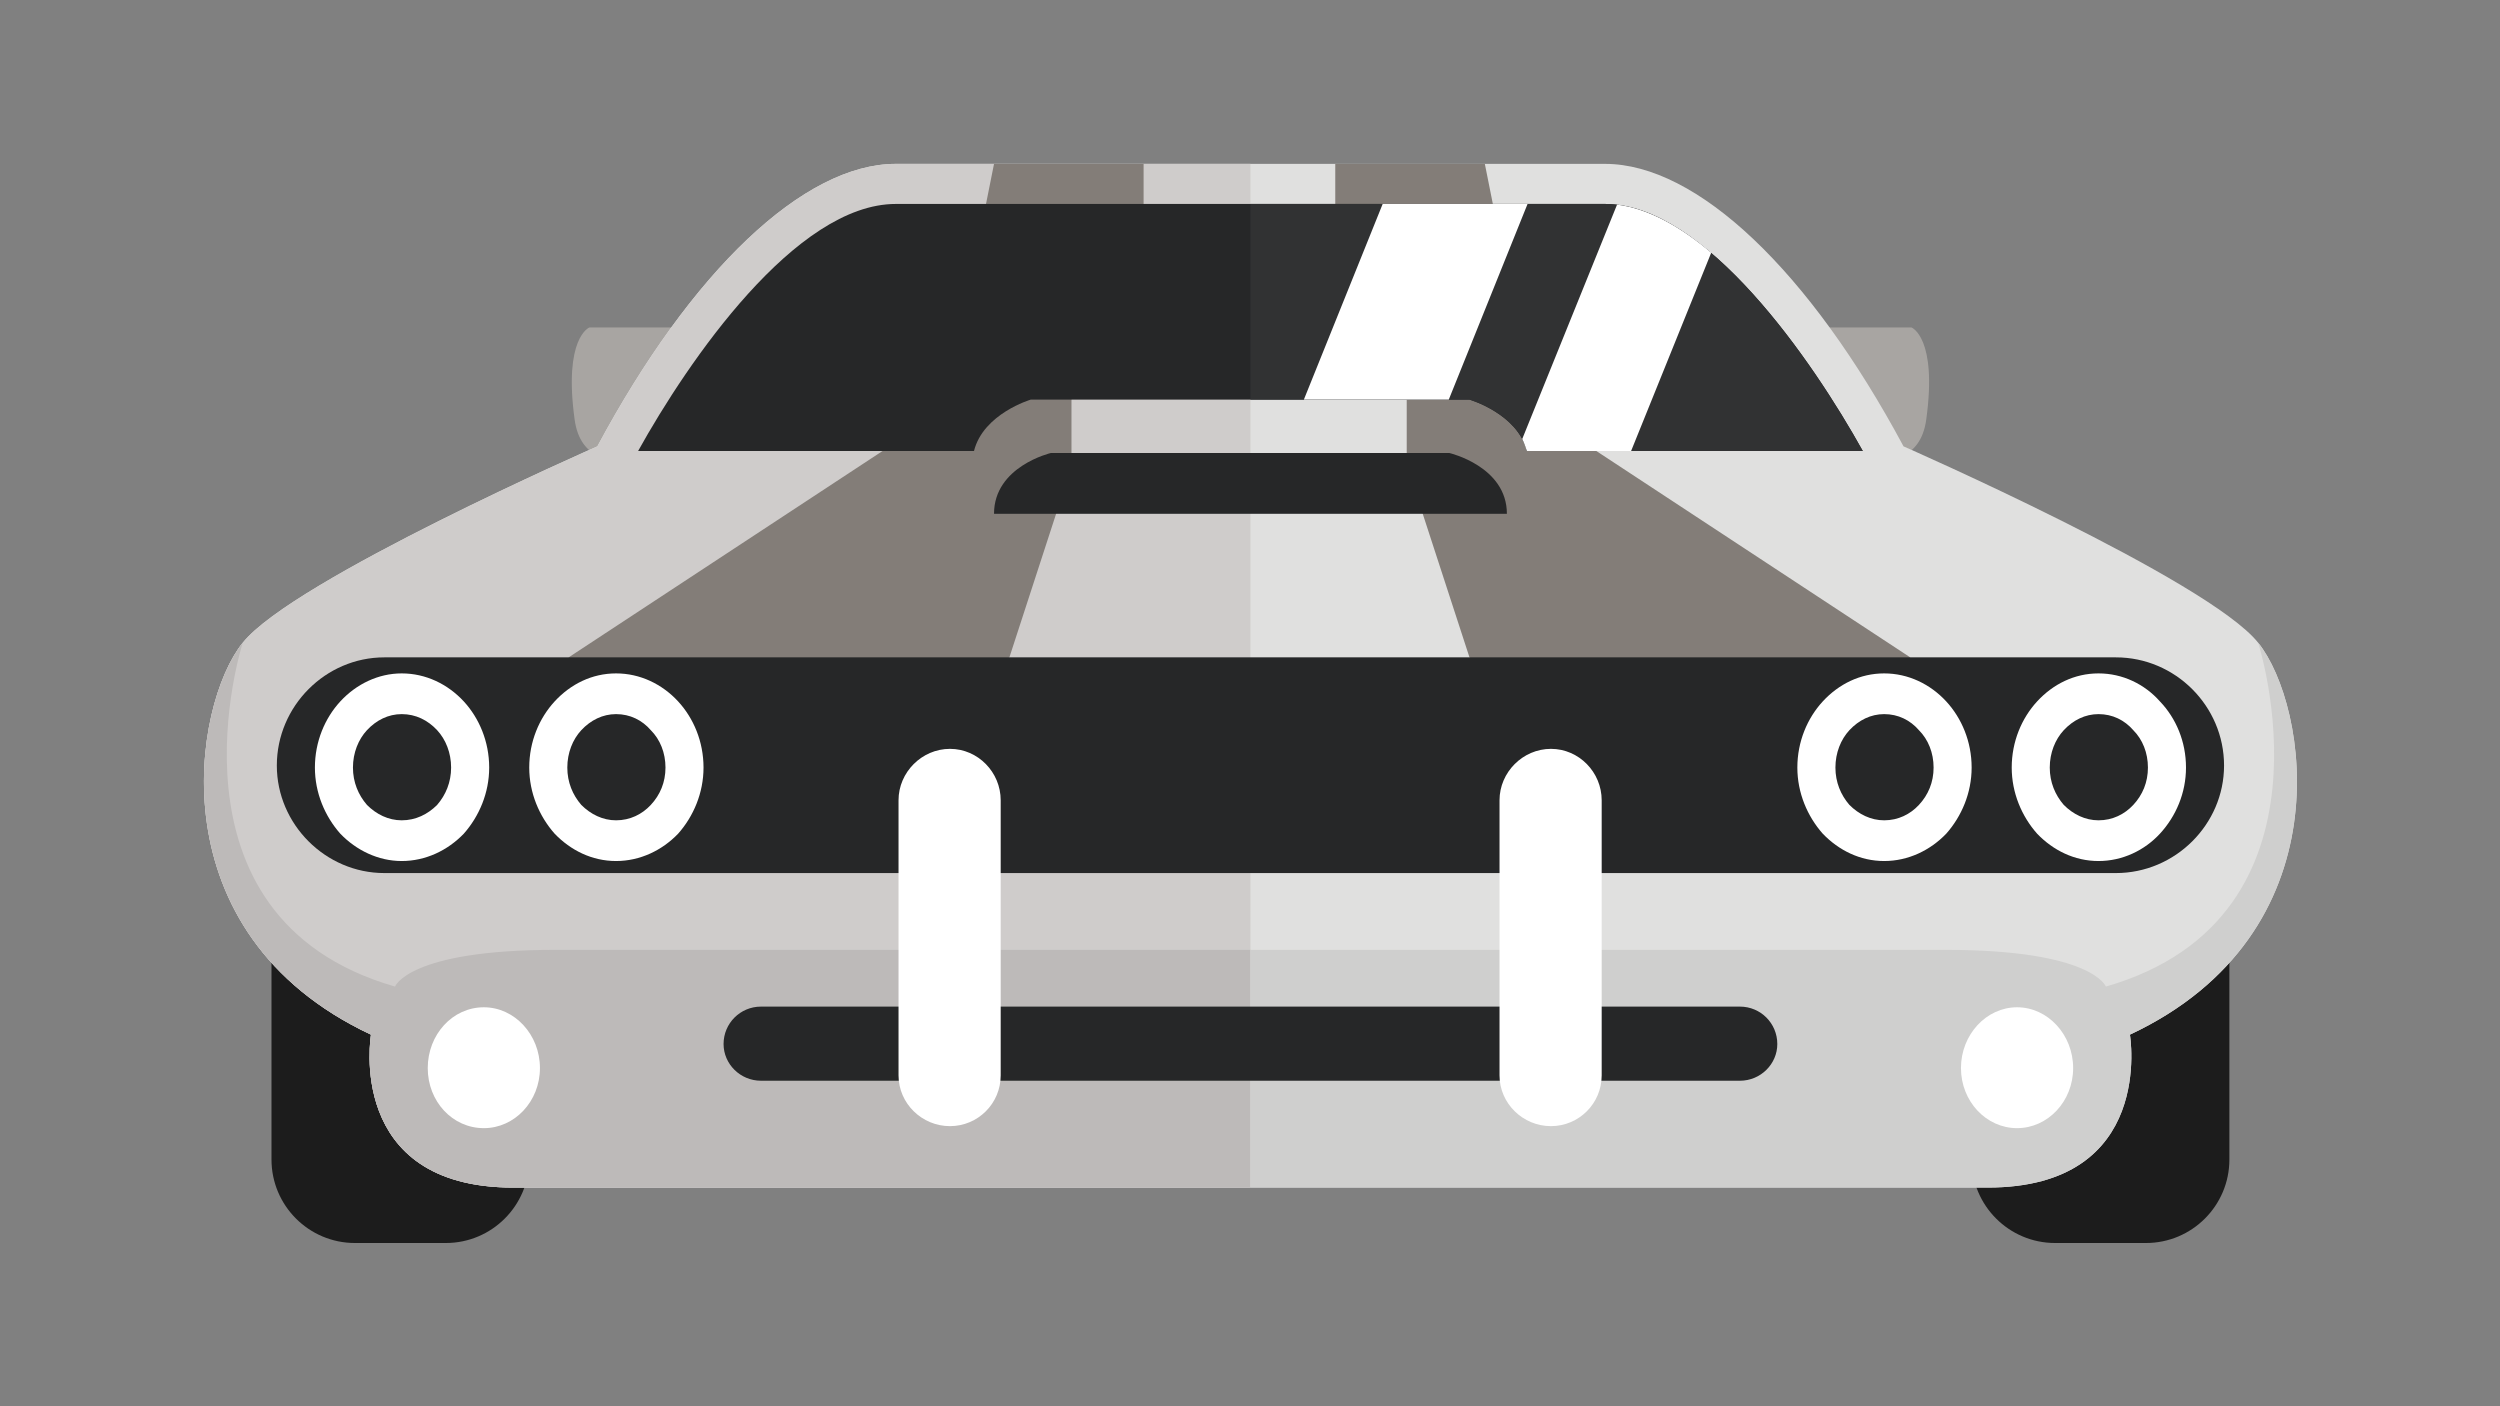 <?xml version="1.0" encoding="UTF-8" standalone="no"?>
<svg
   xmlns:dc="http://purl.org/dc/elements/1.1/"
   xmlns:cc="http://creativecommons.org/ns#"
   xmlns:rdf="http://www.w3.org/1999/02/22-rdf-syntax-ns#"
   xmlns:svg="http://www.w3.org/2000/svg"
   xmlns="http://www.w3.org/2000/svg"
   xmlns:sodipodi="http://sodipodi.sourceforge.net/DTD/sodipodi-0.dtd"
   xmlns:inkscape="http://www.inkscape.org/namespaces/inkscape"
   inkscape:version="1.0beta1 (32d4812, 2019-09-19)"
   id="svg13135"
   version="1.1"
   viewBox="0 0 508 285.75"
   height="1080"
   width="1920">
  <rect x="0" y="0" width="508" height="285.75" fill="#808080" stroke="none"/>
  <defs
     id="defs13129" />
  <sodipodi:namedview
     inkscape:window-maximized="0"
     inkscape:window-y="134"
     inkscape:window-x="20"
     inkscape:window-height="907"
     inkscape:window-width="1600"
     width="1920px"
     units="px"
     showgrid="false"
     inkscape:document-rotation="0"
     inkscape:current-layer="layer1"
     inkscape:document-units="mm"
     inkscape:cy="560"
     inkscape:cx="704.28571"
     inkscape:zoom="0.35"
     inkscape:pageshadow="2"
     inkscape:pageopacity="0.0"
     borderopacity="1.0"
     bordercolor="#666666"
     pagecolor="#ffffff"
     id="base" />
  <g
     id="layer1"
     inkscape:groupmode="layer"
     inkscape:label="Layer 1">
    <g
       transform="matrix(1.323,0,0,1.323,-1190.68,-894.63)"
       id="g13633">
      <path
         inkscape:connector-curvature="0"
         fill-rule="evenodd"
         clip-rule="evenodd"
         fill="#1C1C1C"
         d="m 1229.579,775.743 h -13.947 c -7.077,0 -12.822,5.742 -12.822,12.717 v 65.846 c 0,7.077 5.745,12.822 12.822,12.822 h 13.947 c 7.077,0 12.818,-5.745 12.818,-12.822 V 788.46 c 0,-6.975 -5.741,-12.717 -12.818,-12.717 z"
         id="path13585" />
      <path
         inkscape:connector-curvature="0"
         fill-rule="evenodd"
         clip-rule="evenodd"
         fill="#1C1C1C"
         d="m 968.452,775.743 h -13.95 c -7.074,0 -12.819,5.742 -12.819,12.717 v 65.846 c 0,7.077 5.745,12.822 12.819,12.822 h 13.95 c 7.077,0 12.819,-5.745 12.819,-12.822 V 788.46 c 0,-6.975 -5.742,-12.717 -12.819,-12.717 z"
         id="path13587" />
      <path
         inkscape:connector-curvature="0"
         fill-rule="evenodd"
         clip-rule="evenodd"
         fill="#A8A5A2"
         d="m 1166.708,746.204 c 0,0 2.768,-19.691 10.152,-19.691 7.384,0 16.72,0 16.72,0 0,0 4,1.536 2.255,14.154 -1.742,12.614 -19.795,1.64 -25.844,13.537 l -3.692,7.385 -1.233,-1.64 z"
         id="path13589" />
      <path
         inkscape:connector-curvature="0"
         fill-rule="evenodd"
         clip-rule="evenodd"
         fill="#A8A5A2"
         d="m 1017.273,746.204 c 0,0 -2.668,-19.691 -10.053,-19.691 -7.385,0 -16.717,0 -16.717,0 0,0 -4,1.536 -2.258,14.154 1.745,12.614 19.691,1.64 25.847,13.537 l 3.692,7.385 1.23,-1.64 z"
         id="path13591" />
      <path
         inkscape:connector-curvature="0"
         fill-rule="evenodd"
         clip-rule="evenodd"
         fill="#E0E0DF"
         d="m 1092.04,701.383 c 0,0 40.31,0 54.461,0 14.154,0 31.388,16.412 45.846,43.387 0,0 46.772,20.512 54.465,30.154 7.691,9.536 13.536,44.612 -19.692,60.202 0,0 4,23.486 -21.847,23.486 -25.848,0 -113.232,0 -113.232,0 0,0 -87.385,0 -113.229,0 -25.847,0 -21.847,-23.486 -21.847,-23.486 -33.231,-15.59 -27.384,-50.666 -19.691,-60.202 7.692,-9.643 54.46,-30.154 54.46,-30.154 14.463,-26.975 31.691,-43.387 45.847,-43.387 14.153,0 54.459,0 54.459,0 z"
         id="path13593" />
      <path
         inkscape:connector-curvature="0"
         fill-rule="evenodd"
         clip-rule="evenodd"
         fill="#CFCCCB"
         d="m 1092.04,701.383 c 0,0 -40.306,0 -54.46,0 -14.155,0 -31.384,16.412 -45.847,43.387 0,0 -46.768,20.512 -54.46,30.154 -7.692,9.536 -13.54,44.612 19.691,60.202 0,0 -4,23.486 21.847,23.486 25.844,0 113.229,0 113.229,0 z"
         id="path13595" />
      <polygon
         fill-rule="evenodd"
         clip-rule="evenodd"
         fill="#837D78"
         points="1055.018,777.178 1062.193,755.126 1064.554,745.794 1064.554,737.59 1075.631,707.538 1075.631,701.383 1052.657,701.383 1051.427,707.538 1035.53,745.486 987.324,777.178 989.271,788.357 1042.912,786.411 "
         id="polygon13597" />
      <path
         inkscape:connector-curvature="0"
         fill-rule="evenodd"
         clip-rule="evenodd"
         fill="#BDBAB9"
         d="m 937.273,774.924 c -7.692,9.536 -13.54,44.612 19.691,60.202 0,0 -4,23.486 21.847,23.486 25.844,0 113.229,0 113.229,0 v -36.511 c 0,0 -84.204,0 -106.769,0 -22.565,0 -24.614,5.64 -24.614,5.64 -37.026,-10.664 -23.384,-52.817 -23.384,-52.817 z"
         id="path13599" />
      <path
         inkscape:connector-curvature="0"
         fill-rule="evenodd"
         clip-rule="evenodd"
         fill="#CFCFCE"
         d="m 1246.812,774.924 c 7.691,9.536 13.536,44.612 -19.692,60.202 0,0 4,23.486 -21.847,23.486 -25.848,0 -113.232,0 -113.232,0 v -36.511 c 0,0 84.103,0 106.77,0 22.564,0 24.617,5.64 24.617,5.64 37.022,-10.664 23.384,-52.817 23.384,-52.817 z"
         id="path13601" />
      <polygon
         fill-rule="evenodd"
         clip-rule="evenodd"
         fill="#837D78"
         points="1125.682,777.178 1118.502,755.126 1116.043,745.794 1116.043,737.59 1105.068,707.538 1105.068,701.383 1128.042,701.383 1129.272,707.538 1145.169,745.486 1193.375,777.178 1191.322,788.357 1137.682,786.411 "
         id="polygon13603" />
      <path
         inkscape:connector-curvature="0"
         fill-rule="evenodd"
         clip-rule="evenodd"
         fill="#262728"
         d="m 959.018,777.178 h 265.946 c 9.127,0 16.614,7.487 16.614,16.614 v 0 c 0,9.028 -7.487,16.516 -16.614,16.516 H 959.018 c -9.027,0 -16.515,-7.487 -16.515,-16.516 v 0 c 0,-9.127 7.487,-16.614 16.515,-16.614 z"
         id="path13605" />
      <path
         inkscape:connector-curvature="0"
         fill-rule="evenodd"
         clip-rule="evenodd"
         fill="#262728"
         d="m 1016.863,830.818 h 150.357 c 3.181,0 5.742,2.565 5.742,5.746 v 0 c 0,3.073 -2.562,5.639 -5.742,5.639 h -150.357 c -3.18,0 -5.745,-2.565 -5.745,-5.639 v 0 c 0,-3.18 2.566,-5.746 5.745,-5.746 z"
         id="path13607" />
      <path
         inkscape:connector-curvature="0"
         fill-rule="evenodd"
         clip-rule="evenodd"
         fill="#262728"
         d="m 1092.04,745.794 h -30.666 c 0,0 -8.717,2.05 -8.717,9.332 h 39.383 39.388 c 0,-7.282 -8.823,-9.332 -8.823,-9.332 z"
         id="path13609" />
      <path
         inkscape:connector-curvature="0"
         fill-rule="evenodd"
         clip-rule="evenodd"
         fill="#262728"
         d="m 1092.04,737.59 h -33.74 c 0,0 -7.282,2.151 -8.721,7.896 h -51.588 c 7.692,-13.847 24.204,-37.948 39.589,-37.948 16.204,0 38.153,0 54.46,0 16.208,0 38.154,0 54.461,0 15.385,0 31.899,24.102 39.592,37.948 h -51.592 c -1.434,-5.745 -8.819,-7.896 -8.819,-7.896 z"
         id="path13611" />
      <path
         inkscape:connector-curvature="0"
         fill-rule="evenodd"
         clip-rule="evenodd"
         fill="#313233"
         d="m 1092.04,707.538 v 30.052 h 33.642 c 0,0 7.386,2.151 8.819,7.896 h 51.592 c -7.692,-13.847 -24.207,-37.948 -39.592,-37.948 -16.307,0 -38.253,0 -54.461,0 z"
         id="path13613" />
      <path
         inkscape:connector-curvature="0"
         fill-rule="evenodd"
         clip-rule="evenodd"
         fill="#FFFFFF"
         d="m 1100.245,737.59 h 22.257 l 12.102,-30.052 h -22.253 z m 33.539,6.049 c 0.308,0.618 0.513,1.233 0.717,1.848 h 16.003 l 12.308,-30.461 c -4.721,-4 -9.643,-6.771 -14.463,-7.385 z"
         id="path13615" />
      <path
         inkscape:connector-curvature="0"
         fill-rule="evenodd"
         clip-rule="evenodd"
         fill="#FFFFFF"
         d="m 974.3,830.921 c 4.717,0 8.614,4.205 8.614,9.336 0,5.127 -3.897,9.229 -8.614,9.229 -4.823,0 -8.618,-4.102 -8.618,-9.229 0,-5.131 3.795,-9.336 8.618,-9.336 z"
         id="path13617" />
      <path
         inkscape:connector-curvature="0"
         fill-rule="evenodd"
         clip-rule="evenodd"
         fill="#FFFFFF"
         d="m 1209.784,830.921 c 4.717,0 8.615,4.205 8.615,9.336 0,5.127 -3.898,9.229 -8.615,9.229 -4.717,0 -8.614,-4.102 -8.614,-9.229 0,-5.131 3.897,-9.336 8.614,-9.336 z"
         id="path13619" />
      <path
         inkscape:connector-curvature="0"
         fill="#FFFFFF"
         d="m 1222.296,779.641 c 3.692,0 7.078,1.64 9.438,4.308 2.459,2.564 3.999,6.155 3.999,10.154 0,3.897 -1.54,7.484 -3.999,10.152 -2.36,2.564 -5.746,4.204 -9.438,4.204 -3.692,0 -6.975,-1.64 -9.434,-4.204 -2.36,-2.668 -3.897,-6.255 -3.897,-10.152 0,-3.999 1.537,-7.59 3.897,-10.154 2.459,-2.669 5.742,-4.308 9.434,-4.308 z m 5.336,8.716 c -1.336,-1.537 -3.18,-2.463 -5.336,-2.463 -2.049,0 -3.896,0.926 -5.332,2.463 -1.332,1.435 -2.155,3.487 -2.155,5.745 0,2.255 0.823,4.205 2.155,5.742 1.436,1.435 3.283,2.36 5.332,2.36 2.156,0 4,-0.926 5.336,-2.36 1.435,-1.537 2.254,-3.487 2.254,-5.742 0,-2.257 -0.82,-4.31 -2.254,-5.745 z"
         id="path13621" />
      <path
         inkscape:connector-curvature="0"
         fill="#FFFFFF"
         d="m 1189.375,779.641 c 3.692,0 7.078,1.64 9.537,4.308 2.36,2.564 3.897,6.155 3.897,10.154 0,3.897 -1.537,7.484 -3.897,10.152 -2.459,2.564 -5.845,4.204 -9.537,4.204 -3.692,0 -6.975,-1.64 -9.438,-4.204 -2.356,-2.668 -3.897,-6.255 -3.897,-10.152 0,-3.999 1.541,-7.59 3.897,-10.154 2.463,-2.669 5.746,-4.308 9.438,-4.308 z m 5.332,8.716 c -1.332,-1.537 -3.18,-2.463 -5.332,-2.463 -2.053,0 -3.897,0.926 -5.335,2.463 -1.332,1.435 -2.152,3.487 -2.152,5.745 0,2.255 0.82,4.205 2.152,5.742 1.438,1.435 3.282,2.36 5.335,2.36 2.152,0 4,-0.926 5.332,-2.36 1.435,-1.537 2.258,-3.487 2.258,-5.742 0,-2.257 -0.823,-4.31 -2.258,-5.745 z"
         id="path13623" />
      <path
         inkscape:connector-curvature="0"
         fill="#FFFFFF"
         d="m 994.606,779.641 c 3.692,0 7.077,1.64 9.537,4.308 2.359,2.564 3.896,6.155 3.896,10.154 0,3.897 -1.537,7.484 -3.896,10.152 -2.46,2.564 -5.845,4.204 -9.537,4.204 -3.692,0 -6.975,-1.64 -9.438,-4.204 -2.357,-2.668 -3.897,-6.255 -3.897,-10.152 0,-3.999 1.54,-7.59 3.897,-10.154 2.464,-2.669 5.746,-4.308 9.438,-4.308 z m 5.332,8.716 c -1.332,-1.537 -3.181,-2.463 -5.332,-2.463 -2.053,0 -3.897,0.926 -5.336,2.463 -1.332,1.435 -2.151,3.487 -2.151,5.745 0,2.255 0.819,4.205 2.151,5.742 1.438,1.435 3.283,2.36 5.336,2.36 2.151,0 4,-0.926 5.332,-2.36 1.438,-1.537 2.258,-3.487 2.258,-5.742 0,-2.257 -0.82,-4.31 -2.258,-5.745 z"
         id="path13625" />
      <path
         inkscape:connector-curvature="0"
         fill="#FFFFFF"
         d="m 961.682,779.641 c 3.692,0 7.078,1.64 9.541,4.308 2.356,2.564 3.896,6.155 3.896,10.154 0,3.897 -1.54,7.484 -3.896,10.152 -2.463,2.564 -5.849,4.204 -9.541,4.204 -3.59,0 -6.975,-1.64 -9.434,-4.204 -2.36,-2.668 -3.897,-6.255 -3.897,-10.152 0,-3.999 1.537,-7.59 3.897,-10.154 2.459,-2.669 5.844,-4.308 9.434,-4.308 z m 5.438,8.716 c -1.438,-1.537 -3.283,-2.463 -5.438,-2.463 -2.049,0 -3.897,0.926 -5.332,2.463 -1.332,1.435 -2.155,3.487 -2.155,5.745 0,2.255 0.823,4.205 2.155,5.742 1.435,1.435 3.283,2.36 5.332,2.36 2.155,0 4,-0.926 5.438,-2.36 1.332,-1.537 2.151,-3.487 2.151,-5.742 0,-2.257 -0.819,-4.31 -2.151,-5.745 z"
         id="path13627" />
      <path
         inkscape:connector-curvature="0"
         fill-rule="evenodd"
         clip-rule="evenodd"
         fill="#FFFFFF"
         d="m 1138.194,791.23 v 0 c 4.307,0 7.794,3.59 7.794,7.897 v 42.256 c 0,4.307 -3.487,7.795 -7.794,7.795 v 0 c -4.308,0 -7.897,-3.488 -7.897,-7.795 v -42.256 c 0,-4.307 3.59,-7.897 7.897,-7.897 z"
         id="path13629" />
      <path
         inkscape:connector-curvature="0"
         fill-rule="evenodd"
         clip-rule="evenodd"
         fill="#FFFFFF"
         d="m 1045.887,791.23 v 0 c 4.308,0 7.795,3.59 7.795,7.897 v 42.256 c 0,4.307 -3.487,7.795 -7.795,7.795 v 0 c -4.308,0 -7.897,-3.488 -7.897,-7.795 v -42.256 c -10e-4,-4.307 3.589,-7.897 7.897,-7.897 z"
         id="path13631" />
    </g>
  </g>
</svg>
